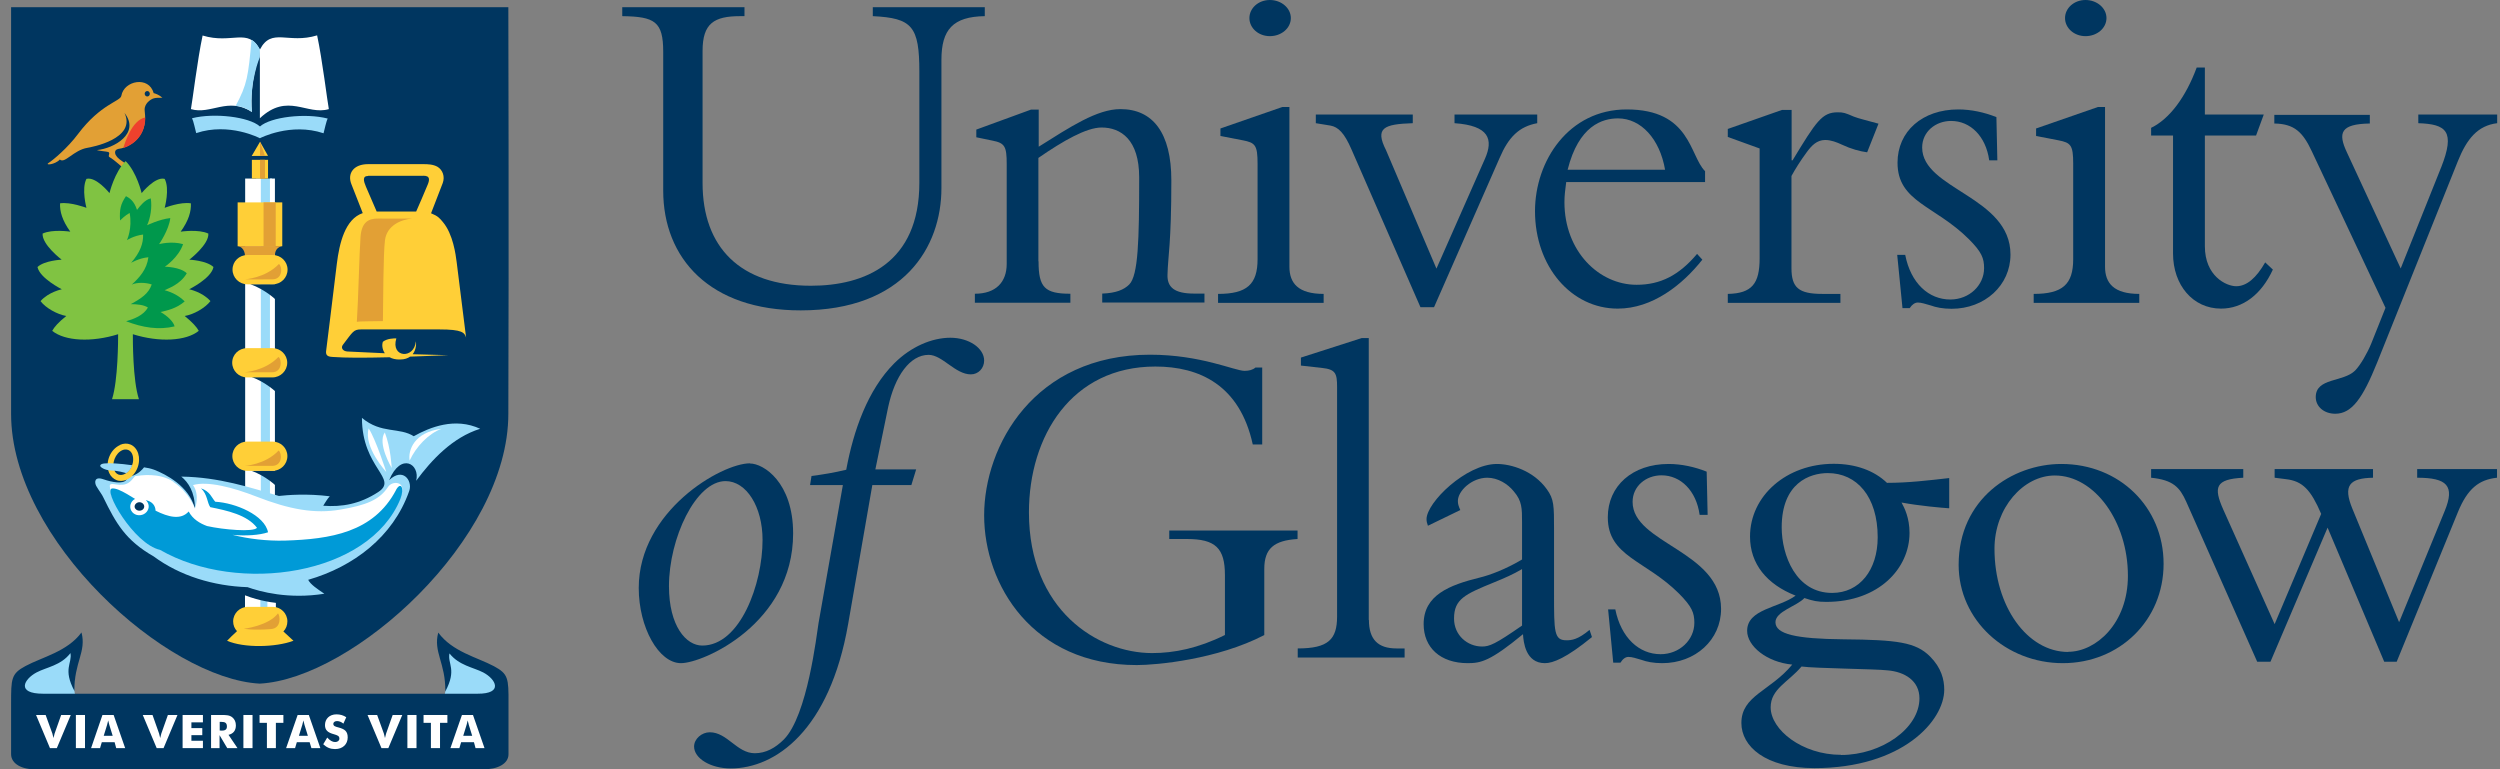 <svg width="208" height="64" viewBox="0 0 208 64" fill="none" xmlns="http://www.w3.org/2000/svg">
<rect x="0" y="0" width="208" height="64" fill="#808080" stroke="none"/>
<g clip-path="url(#clip0_1446_1264)">
<path d="M0.923 34.436C0.923 44.925 13.875 56.479 21.622 56.879H21.595C29.342 56.479 42.294 44.912 42.294 34.436C42.347 20.206 42.294 0.599 42.294 0.599H0.923V34.436Z" fill="#003660"/>
<path d="M81.934 0.599V1.344C79.286 1.384 78.327 2.463 78.327 4.978V15.654C78.327 20.552 75.199 25.824 66.613 25.824C59.066 25.824 55.179 21.511 55.179 15.854V4.313C55.179 1.784 54.474 1.384 51.772 1.344V0.599H61.941V1.344H61.582C59.412 1.344 58.454 1.943 58.454 4.233V15.228C58.454 20.566 61.582 23.774 67.465 23.774C71.938 23.774 76.49 21.91 76.49 15.201V5.977C76.49 2.183 75.891 1.504 72.617 1.344V0.599H81.908H81.934Z" fill="#003660"/>
<path d="M86.407 21.75C86.407 23.92 86.926 24.439 89.056 24.439V25.185H81.109V24.439C82.853 24.439 83.758 23.481 83.758 21.95V13.644C83.758 12.18 83.599 11.9 82.574 11.7L81.229 11.421V10.782L85.782 9.118H86.421V12.206C89.069 10.543 91.279 9.078 93.222 9.078C95.911 9.078 97.456 11.048 97.456 15.002C97.456 20.26 97.176 21.285 97.136 22.842C97.096 23.907 97.722 24.426 99.346 24.426H100.211V25.171H91.705V24.426C92.85 24.386 93.515 24.107 93.955 23.667C94.7 22.909 94.78 20.02 94.78 14.762C94.78 11.594 93.236 10.609 91.652 10.609C90.387 10.609 88.457 11.714 86.394 13.138V21.724L86.407 21.75Z" fill="#003660"/>
<path d="M107.279 22.19C107.279 23.574 108.024 24.453 110.127 24.453V25.198H101.342V24.453C103.751 24.453 104.63 23.654 104.63 21.564V13.617C104.63 12.073 104.43 11.873 103.405 11.674L101.541 11.315V10.689L106.68 8.905H107.279V22.19ZM105.655 0C106.6 0 107.398 0.666 107.398 1.504C107.398 2.343 106.613 3.008 105.655 3.008C104.696 3.008 103.951 2.329 103.951 1.504C103.951 0.679 104.696 0 105.655 0Z" fill="#003660"/>
<path d="M118.181 25.557L112.444 12.433C111.845 11.048 111.339 10.569 110.7 10.449L109.476 10.25V9.531H117.542V10.25C115.133 10.329 114.374 10.636 115.319 12.499L119.512 22.349L123.545 13.218C124.264 11.594 123.905 10.449 121.016 10.25V9.531H127.898V10.25C126.394 10.529 125.516 11.394 124.77 13.138L119.313 25.557H118.168H118.181Z" fill="#003660"/>
<path d="M130.308 15.148C130.228 15.747 130.161 16.293 130.161 16.812C130.161 20.925 133.05 23.694 136.164 23.694C138.148 23.694 139.692 22.909 141.196 21.125L141.635 21.604C139.971 23.707 137.482 25.677 134.594 25.677C130.72 25.677 127.712 22.163 127.712 17.571C127.712 13.378 130.521 9.105 135.339 9.105C140.677 9.105 140.557 12.938 141.862 14.243V15.148H130.308ZM138.534 14.123C138.095 11.554 136.524 9.85 134.62 9.85C133.316 9.85 131.346 10.449 130.427 14.123H138.534Z" fill="#003660"/>
<path d="M149.05 22.309C149.05 23.933 149.649 24.453 151.619 24.453H153.123V25.198H143.752V24.453C145.775 24.413 146.401 23.587 146.401 21.484V12.353L143.752 11.394V10.729L148.264 9.145H149.063V13.338H149.143C151.113 10.09 151.592 9.344 152.897 9.344C153.376 9.344 153.496 9.384 154.241 9.704C154.64 9.864 155.346 10.023 156.291 10.29L155.346 12.672C154.747 12.592 154.002 12.393 153.243 12.033C152.817 11.834 152.338 11.647 151.858 11.647C151.153 11.647 150.714 12.127 150.314 12.672C149.795 13.378 149.369 14.057 149.05 14.642V22.309Z" fill="#003660"/>
<path d="M158.513 21.205C158.979 23.587 160.483 24.919 162.267 24.919C163.851 24.919 165.076 23.734 165.076 22.309C165.076 21.484 164.876 20.965 163.811 19.9C161.002 17.091 157.874 16.812 157.874 13.537C157.874 10.928 159.938 9.105 162.933 9.105C163.997 9.105 165.102 9.344 166.101 9.744L166.18 13.338H165.502C165.222 11.315 163.918 10.063 162.334 10.063C161.029 10.063 159.924 10.968 159.924 12.273C159.924 15.76 167.272 16.346 167.272 21.178C167.272 23.747 165.129 25.691 162.373 25.691C161.628 25.691 161.069 25.571 160.63 25.411C160.19 25.291 159.871 25.171 159.565 25.171C159.325 25.171 159.086 25.331 158.886 25.637H158.287L157.848 21.205H158.487H158.513Z" fill="#003660"/>
<path d="M175.139 22.19C175.139 23.574 175.884 24.453 177.988 24.453V25.198H169.202V24.453C171.611 24.453 172.49 23.654 172.49 21.564V13.617C172.49 12.073 172.29 11.873 171.265 11.674L169.402 11.315V10.689L174.54 8.905H175.139V22.19ZM173.515 0C174.46 0 175.259 0.666 175.259 1.504C175.259 2.343 174.473 3.008 173.515 3.008C172.557 3.008 171.811 2.329 171.811 1.504C171.811 0.679 172.557 0 173.515 0Z" fill="#003660"/>
<path d="M188.344 9.531L187.705 11.274H183.445V20.486C183.445 22.975 185.229 23.814 186.054 23.814C186.919 23.814 187.718 23.135 188.464 21.83L189.102 22.429C188.157 24.492 186.613 25.677 184.79 25.677C182.46 25.677 180.796 23.734 180.796 21.085V11.274H178.973V10.636C180.517 9.89 181.861 8.067 182.766 5.617H183.445V9.531H188.33H188.344Z" fill="#003660"/>
<path d="M203.106 13.923C204.291 10.915 203.545 10.329 201.203 10.25V9.531H207.765V10.25C206.141 10.449 205.236 11.554 204.491 13.418L197.768 30.19C196.584 33.118 195.679 34.423 194.294 34.423C193.349 34.423 192.67 33.824 192.67 33.038C192.67 31.414 194.96 31.814 195.945 30.829C196.384 30.389 196.97 29.364 197.289 28.579L198.474 25.611L192.351 12.606C191.592 10.982 190.887 10.303 189.223 10.276V9.557H197.169V10.276C194.76 10.316 194.481 11.022 195.266 12.685L199.738 22.336L203.093 13.95L203.106 13.923Z" fill="#003660"/>
<path d="M62.394 38.562C63.539 38.562 65.988 40.146 65.988 44.379C65.988 51.887 58.507 55.175 56.657 55.175C54.806 55.175 53.143 52.206 53.143 48.919C53.143 42.516 60.024 38.549 62.394 38.549V38.562ZM60.37 40.027C57.881 40.027 55.658 44.805 55.658 48.772C55.658 52.087 57.083 53.711 58.427 53.711C61.595 53.711 63.445 48.572 63.445 44.925C63.445 42.156 62.101 40.027 60.357 40.027H60.37Z" fill="#003660"/>
<path d="M67.399 40.346L67.518 39.601C68.463 39.481 69.422 39.321 70.407 39.082C71.006 35.834 72.191 32.439 74.4 30.23C75.785 28.845 77.528 28.1 79.073 28.1C80.617 28.1 81.881 28.965 81.881 30.003C81.881 30.629 81.402 31.148 80.776 31.148C79.472 31.148 78.407 29.524 77.262 29.524C75.718 29.524 74.454 31.268 73.894 33.877L72.83 39.055H76.224L75.825 40.359H72.577L70.567 51.913C69.023 60.779 64.51 63.934 60.796 63.934C59.132 63.934 57.748 63.108 57.748 62.11C57.748 61.471 58.387 60.925 59.053 60.925C60.517 60.925 61.302 62.669 62.806 62.669C63.711 62.669 64.51 62.23 65.216 61.524C67.186 59.541 67.944 52.792 68.104 51.834L70.127 40.359H67.399V40.346Z" fill="#003660"/>
<path d="M105.175 52.845C101.262 54.869 96.244 55.334 94.58 55.334C85.914 55.334 81.881 48.652 81.881 42.875C81.881 37.098 86.034 29.511 95.684 29.511C99.918 29.511 102.726 30.855 103.551 30.855C103.911 30.855 104.23 30.775 104.457 30.576H105.016V36.978H104.23C103.152 32.04 99.798 30.496 96.124 30.496C89.162 30.496 85.608 36.273 85.608 42.636C85.608 50.742 91.305 54.336 95.858 54.336C97.681 54.336 99.691 53.937 101.914 52.832V47.854C101.914 45.604 101.129 44.845 98.746 44.845H97.282V44.14H107.957V44.845C105.987 44.965 105.189 45.644 105.189 47.334V52.832L105.175 52.845Z" fill="#003660"/>
<path d="M113.894 51.581C113.894 53.205 114.653 53.95 116.184 53.95H116.863V54.709H107.971V53.95C110.5 53.95 111.245 53.205 111.245 51.301V32.2C111.245 31.081 111.125 30.735 110.021 30.616L108.237 30.416V29.75L113.295 28.127H113.881V51.581H113.894Z" fill="#003660"/>
<path d="M118.807 43.754C118.727 43.514 118.687 43.394 118.687 43.195C118.687 41.81 121.975 38.602 124.544 38.602C125.728 38.602 127.592 39.161 128.697 40.706C129.296 41.531 129.296 42.05 129.296 44.1V49.398C129.296 52.566 129.296 53.271 130.321 53.271C130.747 53.271 131.266 53.231 132.251 52.406L132.451 53.005C130.321 54.749 129.203 55.175 128.537 55.175C126.913 55.175 126.753 53.391 126.713 52.765C123.985 55.015 123.199 55.175 122.121 55.175C119.832 55.175 118.447 53.87 118.447 51.927C118.447 49.517 120.577 48.679 123.119 48.053C123.945 47.853 125.249 47.374 126.634 46.549V43.421C126.634 42.316 126.634 41.677 125.955 40.892C125.449 40.253 124.61 39.747 123.745 39.747C122.441 39.747 121.296 40.852 121.296 41.677C121.296 41.917 121.336 42.077 121.496 42.436L118.807 43.74V43.754ZM126.634 47.348C125.888 47.787 125.249 48.066 124.304 48.453C121.895 49.438 120.976 49.837 120.976 51.461C120.976 52.885 122.121 53.79 123.306 53.79C123.931 53.79 124.411 53.591 126.634 52.047V47.334V47.348Z" fill="#003660"/>
<path d="M134.394 50.702C134.873 53.072 136.378 54.429 138.161 54.429C139.745 54.429 140.97 53.231 140.97 51.82C140.97 50.982 140.77 50.476 139.705 49.398C136.897 46.589 133.769 46.309 133.769 43.035C133.769 40.426 135.818 38.602 138.827 38.602C139.892 38.602 140.997 38.842 141.995 39.241L142.075 42.835H141.409C141.13 40.812 139.825 39.547 138.241 39.547C136.937 39.547 135.832 40.453 135.832 41.757C135.832 45.231 143.193 45.83 143.193 50.662C143.193 53.231 141.063 55.175 138.294 55.175C137.549 55.175 136.99 55.055 136.551 54.895C136.125 54.775 135.805 54.656 135.486 54.656C135.246 54.656 135.02 54.815 134.82 55.135H134.221L133.795 50.702H134.421H134.394Z" fill="#003660"/>
<path d="M162.161 42.289C161.562 42.25 159.711 42.09 158.207 41.81C158.447 42.25 158.873 43.075 158.873 44.339C158.873 47.268 156.344 50.077 151.951 50.077C151.206 50.077 150.846 49.997 150.127 49.757C149.502 50.436 147.718 50.862 147.718 51.767C147.718 52.765 149.422 53.151 153.375 53.191C157.848 53.231 159.392 53.431 160.577 54.616C161.522 55.561 161.761 56.546 161.761 57.384C161.761 59.953 158.287 63.907 150.966 63.907C146.853 63.907 144.883 62.083 144.883 60.153C144.883 57.864 147.292 57.504 149.116 55.294C146.986 55.095 145.362 53.75 145.362 52.486C145.362 50.662 148.011 50.582 149.395 49.557C146.986 48.612 145.602 46.908 145.602 44.646C145.602 41.238 148.65 38.589 152.563 38.589C154.387 38.589 155.931 39.148 156.996 40.173C158.766 40.173 160.43 39.973 162.174 39.774V42.263L162.161 42.289ZM153.176 62.815C156.543 62.815 159.698 60.606 159.698 58.103C159.698 56.639 158.473 55.894 157.049 55.774C156.024 55.654 151.046 55.614 149.888 55.454C148.783 56.759 147.319 57.318 147.319 58.849C147.319 60.712 149.928 62.802 153.176 62.802V62.815ZM152.071 39.361C150.567 39.361 148.237 40.186 148.237 43.873C148.237 46.203 149.422 49.331 152.43 49.331C154.72 49.331 156.224 47.428 156.224 44.699C156.224 41.304 154.48 39.361 152.071 39.361Z" fill="#003660"/>
<path d="M171.505 38.602C176.337 38.602 180.011 42.196 180.011 46.908C180.011 51.621 176.337 55.175 171.625 55.175C166.912 55.175 162.959 51.621 162.959 46.988C162.959 41.531 167.392 38.602 171.505 38.602ZM172.064 54.23C174.393 54.23 177.042 51.86 177.042 47.907C177.042 43.394 174.273 39.561 170.959 39.561C168.35 39.561 165.941 42.249 165.941 45.657C165.941 50.449 168.669 54.243 172.077 54.243L172.064 54.23Z" fill="#003660"/>
<path d="M198.367 55.055L193.655 43.9L188.903 55.055H187.798L181.901 41.757C181.355 40.532 180.796 39.934 178.973 39.747V39.028H186.64V39.747C184.31 39.867 184.151 40.532 184.976 42.396L189.249 51.927L193.122 42.755C192.257 40.745 191.578 40.027 190.194 39.867L189.249 39.747V39.028H197.435V39.747C195.492 39.787 194.906 40.373 195.731 42.356L199.605 51.767L203.399 42.516C204.264 40.413 203.598 39.747 201.109 39.747V39.028H207.751V39.747C206.247 39.907 205.302 40.652 204.503 42.596L199.405 55.055H198.34H198.367Z" fill="#003660"/>
<path d="M22.633 14.855H21.315V51.301H22.633V14.855Z" fill="#9ADBF9"/>
<path d="M30.061 27.408H36.556C38.473 27.408 38.646 27.674 38.779 28.087C38.7 27.448 38.287 24.173 37.994 21.804C37.914 21.191 37.701 19.488 36.849 18.476C36.583 18.156 36.45 17.983 35.864 17.744C35.904 17.611 36.437 16.293 36.836 15.228C37.036 14.682 36.823 14.136 36.41 13.883C36.051 13.671 35.585 13.657 35.252 13.657C33.029 13.657 31.312 13.657 30.62 13.657C29.435 13.657 28.876 14.416 29.235 15.321C29.515 16.013 29.968 17.198 30.18 17.73C28.716 18.223 28.237 20.22 28.024 21.95C27.665 24.865 27.199 28.752 27.159 28.992C27.106 29.364 27.039 29.671 27.651 29.697C28.809 29.777 30.154 29.777 32.417 29.724C32.63 29.844 32.922 29.923 33.295 29.91C33.668 29.91 33.934 29.804 34.12 29.671C35.052 29.644 36.104 29.591 37.302 29.551C36.25 29.524 35.252 29.497 34.334 29.471C34.666 29.058 34.626 28.499 34.6 28.393C34.467 29.91 32.483 29.764 32.976 28.153C32.763 28.153 32.217 28.153 31.858 28.433C31.765 28.672 31.791 29.058 32.017 29.391C30.739 29.338 29.675 29.285 28.916 29.245C28.53 29.231 28.33 28.938 28.53 28.686C29.355 27.607 29.408 27.408 30.034 27.408M30.633 14.629C31.804 14.629 33.708 14.629 34.932 14.629C35.319 14.629 35.944 14.509 35.585 15.361C35.279 16.107 34.826 17.145 34.626 17.597C33.974 17.597 31.338 17.597 31.338 17.597C31.125 17.105 30.833 16.413 30.447 15.534C30.247 15.068 30.14 14.642 30.62 14.642L30.633 14.629Z" fill="#FFCF37"/>
<path d="M21.662 51.142C21.662 51.567 21.382 51.913 21.023 51.913C20.663 51.913 20.384 51.567 20.384 51.142V47.521C20.384 47.095 20.677 46.749 21.023 46.749C21.369 46.749 21.662 47.095 21.662 47.521V51.142Z" fill="white"/>
<path d="M12.743 8.2C12.943 8.12 13.236 8.133 13.515 8.133C13.223 7.88 12.943 7.787 12.783 7.747C12.397 6.296 10.307 6.695 10.095 7.973C10.015 8.439 8.377 8.639 6.487 11.155C5.622 12.313 4.424 13.311 4.051 13.551C3.692 13.777 4.57 13.71 4.983 13.271C5.369 13.657 6.128 12.486 7.273 12.299C7.579 12.246 11.372 11.567 10.361 9.398C11.692 11.115 9.469 12.353 8.071 12.486C8.191 12.552 8.923 12.606 9.003 12.646C9.216 12.725 8.936 12.978 9.109 13.072C9.522 13.298 10.334 14.056 10.334 14.056C10.334 14.056 10.8 13.897 10.587 13.697C9.961 13.284 9.788 13.165 9.629 12.898C9.629 12.885 9.416 12.499 9.828 12.393C10.427 12.339 12.371 11.661 12.038 9.211C11.985 8.825 12.251 8.413 12.73 8.2" fill="#E2A035"/>
<path d="M12.465 7.801C12.465 7.934 12.371 8.027 12.251 8.027C12.131 8.027 12.038 7.921 12.038 7.801C12.038 7.681 12.131 7.574 12.251 7.574C12.371 7.574 12.465 7.681 12.465 7.801Z" fill="#003660"/>
<path d="M22.953 46.616H22.247V51.74H22.953V46.616Z" fill="white"/>
<path d="M23.578 52.539C23.791 52.326 23.911 52.02 23.911 51.7C23.911 51.035 23.365 50.489 22.7 50.489H20.623C19.944 50.489 19.398 51.035 19.398 51.7C19.398 52.02 19.518 52.3 19.718 52.512C19.465 52.739 19.026 53.165 18.893 53.311C20.29 53.923 22.926 53.87 24.417 53.311C24.284 53.191 23.804 52.752 23.578 52.539Z" fill="#FFCF37"/>
<path d="M21.622 10.516C20.716 9.717 17.828 9.371 15.977 9.837C16.097 10.063 16.244 10.782 16.324 11.075C19.066 10.156 21.622 11.501 21.622 11.501C21.622 11.501 21.622 11.488 21.622 11.474V11.501C21.622 11.501 24.177 10.17 26.919 11.088C26.999 10.795 27.146 10.077 27.265 9.864C25.402 9.384 22.513 9.73 21.622 10.529" fill="#9ADBF9"/>
<path d="M22.873 14.855H22.46V43.088H22.873V14.855Z" fill="white"/>
<path d="M21.702 14.855H20.398V41.052H21.702V14.855Z" fill="white"/>
<path d="M22.953 24.945C23.033 24.639 23.073 23.88 22.953 23.641C22.341 23.641 21.382 23.641 20.823 23.641C22.101 24.107 22.953 24.945 22.953 24.945Z" fill="#003660"/>
<path d="M18.374 48.266C19.106 48.373 23.033 48.559 23.033 48.559L23.672 50.223C23.672 50.223 20.238 50.13 18.374 48.266Z" fill="#003660"/>
<path d="M34.453 36.313C33.229 35.514 31.738 36.126 30.114 34.769C30.114 38.975 33.189 39.814 31.458 40.945C29.927 41.943 28.436 42.196 26.892 42.077C27.026 41.864 27.252 41.477 27.438 41.291C25.548 41.051 23.897 41.185 23.205 41.264C20.849 40.572 18.227 39.694 15.085 39.654C15.658 40.12 16.217 40.932 16.217 42.316C15.738 40.439 13.781 39.454 12.823 39.081C12.53 38.975 12.264 38.922 11.984 38.882C11.838 39.068 11.545 39.401 11.026 39.587C10.733 39.428 10.493 39.707 10.533 39.8C10.546 39.84 10.533 39.894 10.506 39.933C10.227 40.293 9.308 40.12 8.616 39.88C7.831 39.601 7.858 40.146 8.004 40.426C8.257 40.865 8.496 41.145 8.603 41.398C9.655 43.541 10.44 44.952 12.769 46.283C14.979 47.92 17.774 48.759 20.596 48.852C21.635 49.225 24.004 49.877 26.986 49.398C26.413 49.012 25.828 48.626 25.641 48.24C29.422 47.148 32.696 44.659 34.027 40.905C34.041 40.865 34.054 40.825 34.067 40.785C34.307 39.96 33.508 38.868 32.377 39.947C33.362 37.591 34.972 38.616 34.626 40C35.917 38.256 37.648 36.393 39.951 35.674C37.847 34.702 35.771 35.541 34.413 36.3" fill="#9ADBF9"/>
<path d="M23.006 32.652C23.099 32.346 23.126 31.587 23.006 31.348C22.394 31.348 21.435 31.348 20.89 31.348C22.154 31.814 23.006 32.652 23.006 32.652Z" fill="#003660"/>
<path d="M23.898 30.176C23.898 30.855 23.339 31.401 22.66 31.401H20.557C19.878 31.401 19.319 30.855 19.319 30.176C19.319 29.497 19.878 28.965 20.557 28.965H22.66C23.339 28.965 23.898 29.511 23.898 30.176Z" fill="#FFCF37"/>
<path d="M22.62 30.975C21.382 30.975 20.33 30.975 20.33 30.975C20.33 30.975 22.061 30.869 23.165 29.697C23.458 29.884 23.511 30.975 22.62 30.975Z" fill="#E2A035"/>
<path d="M23.02 40.466C23.1 40.16 23.14 39.401 23.02 39.161C22.407 39.161 21.449 39.161 20.903 39.161C22.181 39.627 23.02 40.479 23.02 40.479" fill="#003660"/>
<path d="M23.911 37.95C23.911 38.629 23.352 39.175 22.673 39.175H20.57C19.891 39.175 19.332 38.629 19.332 37.95C19.332 37.271 19.878 36.739 20.57 36.739H22.673C23.352 36.739 23.911 37.271 23.911 37.95Z" fill="#FFCF37"/>
<path d="M22.633 38.762C21.395 38.762 20.344 38.762 20.344 38.762C20.344 38.762 22.074 38.669 23.179 37.484C23.472 37.684 23.525 38.762 22.633 38.762Z" fill="#E2A035"/>
<path d="M23.485 16.839H19.771V20.486H23.485V16.839Z" fill="#FFCF37"/>
<path d="M23.472 20.473C22.846 20.619 22.886 21.151 22.859 21.351C22.859 21.351 21.369 21.351 20.383 21.351C20.383 21.298 20.41 20.566 19.758 20.473C19.758 20.473 23.232 20.473 23.472 20.473Z" fill="#E2A035"/>
<path d="M22.939 16.839H21.928V20.526H22.939V16.839Z" fill="#E2A035"/>
<path d="M9.975 37.032C9.589 37.205 9.256 37.564 9.083 38.017C8.91 38.469 8.91 38.962 9.083 39.348C9.203 39.627 9.429 39.84 9.695 39.947C9.961 40.053 10.268 40.027 10.547 39.907C10.933 39.734 11.266 39.374 11.439 38.922C11.758 38.096 11.479 37.231 10.84 36.978C10.574 36.872 10.268 36.885 9.975 37.018M9.855 39.481C9.669 39.414 9.562 39.255 9.522 39.135C9.402 38.868 9.402 38.509 9.535 38.176C9.669 37.844 9.895 37.577 10.174 37.458C10.294 37.404 10.467 37.364 10.654 37.431C10.933 37.537 11.08 37.844 11.08 38.216C11.08 38.389 11.053 38.562 10.973 38.735C10.84 39.068 10.614 39.334 10.334 39.454C10.214 39.508 10.041 39.547 9.842 39.481H9.855Z" fill="#FFCF37"/>
<path d="M10.52 39.374C10.307 39.308 9.801 39.161 9.176 39.135C8.736 39.121 8.31 38.869 8.337 38.736C8.364 38.642 8.47 38.589 8.657 38.562C9.083 38.509 10.001 38.562 10.999 38.709C10.919 38.948 10.786 39.175 10.52 39.361" fill="#9ADBF9"/>
<path d="M12.091 9.77C12.078 11.621 10.653 12.206 10.254 12.313C10.387 11.9 10.973 9.983 12.091 9.77Z" fill="#EF412D"/>
<path d="M23.925 22.429C23.925 23.108 23.379 23.654 22.687 23.654H20.584C19.905 23.654 19.346 23.108 19.346 22.429C19.346 21.75 19.892 21.218 20.584 21.218H22.687C23.379 21.218 23.925 21.764 23.925 22.429Z" fill="#FFCF37"/>
<path d="M22.66 23.241C21.422 23.255 20.37 23.241 20.37 23.241C20.37 23.241 22.101 23.135 23.205 21.963C23.498 22.163 23.552 23.241 22.66 23.241Z" fill="#E2A035"/>
<path d="M14.434 40.106C15.778 40.998 16.218 42.316 16.218 42.316C16.218 42.316 16.657 41.211 16.058 40.359C17.269 40 19.386 40.559 21.302 41.304C24.098 42.396 26.201 42.769 28.331 42.396C30.46 42.037 31.579 41.584 32.271 40.532C32.63 39.96 33.708 40.08 33.416 40.932C33.109 41.784 31.792 44.22 29.289 44.898C26.787 45.564 22.673 46.682 16.577 45.165C14.94 44.752 11.119 43.74 9.549 41.73C9.229 41.331 9.149 40.572 9.136 40.453C9.123 40.306 9.216 40.226 9.562 40.293C10.64 40.479 10.84 40.067 11.239 39.614C11.678 39.561 13.223 39.281 14.447 40.093" fill="white"/>
<path d="M32.95 40.772C31.086 44.313 27.479 44.858 23.712 44.978C22.181 45.018 20.65 44.832 19.346 44.499C20.451 44.606 21.596 44.526 22.301 44.286C22.021 42.862 19.599 41.837 17.908 41.744C17.589 41.384 17.496 40.905 16.724 40.626C17.269 41.131 17.229 41.837 17.496 42.196C18.88 42.476 20.57 42.835 21.383 43.913C21.09 44.286 18.587 44.073 17.229 43.767C16.644 43.554 16.031 43.195 15.699 42.556C15.046 43.288 14.008 43.022 12.943 42.489C12.93 42.077 12.677 41.717 12.118 41.611C12.238 41.797 12.264 41.983 12.264 42.13C11.066 41.438 9.922 40.586 9.336 40.639C8.524 40.705 11.12 45.258 13.316 45.75C19.838 49.504 30.727 47.853 33.309 41.517C33.669 40.599 33.349 40.013 32.937 40.785L32.95 40.772Z" fill="#009AD7"/>
<path d="M12.37 42.063C12.41 42.463 12.091 42.822 11.678 42.862C11.252 42.915 10.879 42.622 10.839 42.223C10.8 41.824 11.106 41.464 11.532 41.424C11.958 41.384 12.33 41.677 12.37 42.077" fill="white"/>
<path d="M11.999 42.144C11.999 42.344 11.813 42.49 11.599 42.49C11.386 42.49 11.199 42.33 11.199 42.144C11.199 41.957 11.386 41.784 11.599 41.784C11.813 41.784 11.999 41.944 11.999 42.144Z" fill="#003660"/>
<path d="M30.674 35.647C30.221 37.191 32.138 39.268 32.138 39.268C32.138 39.268 31.273 36.566 30.674 35.647Z" fill="white"/>
<path d="M32.017 35.98C31.365 36.885 32.59 38.935 32.59 38.935C32.59 38.935 32.523 37.285 32.017 35.98Z" fill="white"/>
<path d="M34.081 38.323C34.6 37.191 35.638 36.073 36.743 35.674C34.453 35.953 33.934 37.471 34.081 38.323Z" fill="white"/>
<path d="M21.622 4.126C20.65 2.263 19.279 3.7 16.857 2.955C16.43 4.938 16.005 8.466 15.885 9.078C17.535 9.571 18.986 8.027 20.956 9.318C20.743 6.762 21.569 4.646 21.569 4.646C21.569 4.646 21.595 4.339 21.622 4.14" fill="white"/>
<path d="M21.621 4.113C21.435 3.78 21.249 3.501 20.929 3.314C20.65 6.349 20.57 7.015 19.611 8.799C20.21 8.879 20.65 9.091 20.956 9.318C20.743 6.762 21.621 4.752 21.621 4.752C21.621 4.752 21.621 4.22 21.621 4.113Z" fill="#9ADBF9"/>
<path d="M26.387 2.942C23.965 3.687 22.594 2.25 21.622 4.126C21.622 4.765 21.622 9.478 21.622 9.837C23.938 7.667 25.535 9.624 27.359 9.078C27.239 8.466 26.813 4.938 26.387 2.955" fill="white"/>
<path d="M22.3 13.298H20.956V14.855H22.3V13.298Z" fill="#FFCF37"/>
<path d="M21.635 11.794L22.3 12.965L20.942 12.978L21.635 11.794Z" fill="#FFCF37"/>
<path d="M15.738 24.067C15.738 24.067 17.588 23.161 17.761 22.216C17.189 21.671 15.751 21.604 15.751 21.604C15.751 21.604 17.402 20.339 17.335 19.434C16.51 19.048 15.033 19.274 15.033 19.274C15.711 18.329 15.911 17.584 15.884 16.918C15.019 16.772 13.701 17.291 13.701 17.291C13.701 17.291 14.141 15.707 13.701 14.882C12.903 14.669 11.785 16.067 11.785 16.067C11.785 16.067 11.385 14.336 10.454 13.404C9.522 14.323 9.109 16.067 9.109 16.067C9.109 16.067 7.991 14.669 7.192 14.882C6.766 15.707 7.192 17.291 7.192 17.291C7.192 17.291 5.861 16.785 4.996 16.918C4.969 17.584 5.169 18.329 5.848 19.274C5.848 19.274 4.37 19.048 3.545 19.434C3.479 20.353 5.129 21.604 5.129 21.604C5.129 21.604 3.692 21.671 3.119 22.216C3.305 23.148 5.142 24.067 5.142 24.067C5.142 24.067 4.038 24.293 3.372 25.052C3.798 25.624 4.756 26.156 5.515 26.29C4.863 26.809 4.503 27.221 4.344 27.527C5.395 28.379 7.618 28.499 9.828 27.807C9.828 28.233 9.828 31.641 9.322 33.211H11.558C11.039 31.641 11.053 28.233 11.053 27.807C13.262 28.499 15.485 28.379 16.537 27.527C16.377 27.221 16.004 26.809 15.365 26.29C16.111 26.17 17.069 25.624 17.509 25.052C16.843 24.293 15.738 24.067 15.738 24.067Z" fill="#80C342"/>
<path d="M13.715 24.133C13.928 24.013 14.993 23.694 15.539 22.735C14.993 22.203 13.715 22.19 13.715 22.19C13.715 22.19 14.847 21.444 15.233 20.313C14.261 20.033 13.236 20.313 13.236 20.313C13.236 20.313 14.061 19.128 14.168 18.143C13.236 18.25 12.238 18.742 12.238 18.742C12.517 18.13 12.664 17.265 12.544 16.506C12.078 16.599 11.652 17.131 11.399 17.464C11.159 16.706 10.76 16.466 10.481 16.32C10.028 16.985 9.935 17.424 9.988 18.343C10.148 18.196 10.387 17.943 10.787 17.717C11.026 19.022 10.56 19.98 10.56 19.98C10.56 19.98 11.133 19.607 11.905 19.514C11.931 20.233 11.679 20.978 10.906 21.87C10.906 21.87 11.572 21.471 12.344 21.404C12.224 22.416 11.599 23.095 10.96 23.68C11.386 23.481 12.118 23.494 12.624 23.667C12.357 24.439 11.758 24.825 10.88 25.305C11.426 25.305 11.985 25.371 12.304 25.584C11.945 26.25 11.093 26.556 10.494 26.729C11.878 27.261 13.209 27.474 14.527 27.155C14.434 26.769 13.941 26.29 13.356 25.957C13.888 25.837 14.674 25.677 15.366 25.078C14.913 24.626 14.367 24.333 13.702 24.146" fill="#00984C"/>
<path d="M6.314 53.923C6.633 54.975 5.795 56.998 6.38 58.156C5.875 58.143 2.653 58.729 2.174 58.316C1.708 57.904 0.444 57.012 1.708 56.319C2.96 55.641 6.141 54.416 6.314 53.923Z" fill="#9ADBF9"/>
<path d="M37.09 53.817C37.462 57.171 36.89 57.544 36.93 58.502C37.249 58.582 39.805 59.115 40.71 58.636C41.615 58.143 42.241 56.958 41.828 56.479C41.416 55.987 39.326 54.669 38.487 54.523C37.648 54.376 37.316 54.07 37.09 53.817Z" fill="#9ADBF9"/>
<path d="M41.096 55.428C39.698 54.682 37.635 54.23 36.464 52.632C36.024 54.243 37.089 55.161 37.049 57.531C38.034 55.694 37.222 55.241 37.395 54.363C38.194 55.374 39.379 55.521 40.204 55.947C41.269 56.506 41.908 57.73 39.725 57.717C35.439 57.717 7.964 57.717 3.585 57.717C1.322 57.717 1.988 56.506 3.039 55.947C3.865 55.508 5.076 55.374 5.861 54.336C6.021 55.201 5.209 55.654 6.194 57.491C6.154 55.121 7.206 54.243 6.78 52.619C5.608 54.216 3.505 54.669 2.121 55.414C0.923 56.053 0.923 56.479 0.923 58.516C0.923 59.874 0.923 61.591 0.923 62.749C0.923 63.561 1.855 64.04 2.973 64H40.231C41.349 64.027 42.307 63.561 42.307 62.762C42.307 61.604 42.307 59.874 42.307 58.502C42.321 56.413 42.281 56.067 41.096 55.428Z" fill="#003660"/>
<path d="M2.999 59.487H3.798L4.357 61.032C4.357 61.032 4.397 61.191 4.45 61.404C4.503 61.191 4.53 61.072 4.543 61.032L5.089 59.487H5.888L4.729 62.243H4.157L2.999 59.487Z" fill="white"/>
<path d="M7.072 59.487H6.313V62.243H7.072V59.487Z" fill="white"/>
<path d="M8.51 59.487H9.455L10.413 62.243H9.668L9.535 61.75H8.47L8.324 62.243H7.578L8.523 59.487M9.375 61.218L9.096 60.313C9.096 60.313 9.056 60.14 9.002 59.94C8.949 60.14 8.923 60.273 8.909 60.313L8.63 61.218H9.375Z" fill="white"/>
<path d="M11.891 59.487H12.69L13.236 61.032C13.236 61.032 13.276 61.191 13.329 61.404C13.382 61.191 13.409 61.072 13.422 61.032L13.968 59.487H14.766L13.608 62.243H13.036L11.878 59.487" fill="white"/>
<path d="M15.192 59.487H16.883V60.1H15.925V60.579H16.83V61.165H15.925V61.631H16.883V62.243H15.192V59.487Z" fill="white"/>
<path d="M17.561 59.487H18.4C18.786 59.487 19.079 59.488 19.319 59.674C19.518 59.834 19.625 60.06 19.625 60.353C19.625 60.779 19.412 61.045 19.012 61.138L19.758 62.243H18.906L18.267 61.165V62.243H17.561V59.487ZM18.413 60.792C18.733 60.792 18.879 60.699 18.879 60.446C18.879 60.153 18.733 60.06 18.427 60.06H18.28V60.779H18.427L18.413 60.792Z" fill="white"/>
<path d="M21.01 59.487H20.251V62.243H21.01V59.487Z" fill="white"/>
<path d="M22.207 60.14H21.595V59.487H23.578V60.14H22.953V62.243H22.207V60.14Z" fill="white"/>
<path d="M24.763 59.487H25.695L26.653 62.243H25.908L25.761 61.75H24.697L24.55 62.243H23.805L24.763 59.487ZM25.615 61.218L25.335 60.313C25.335 60.313 25.296 60.14 25.242 59.94C25.189 60.14 25.162 60.273 25.149 60.313L24.87 61.218H25.615Z" fill="white"/>
<path d="M27.891 61.737C28.091 61.737 28.237 61.617 28.237 61.458C28.237 61.231 28.091 61.178 27.771 61.085C27.279 60.952 27.039 60.752 27.039 60.326C27.039 59.807 27.412 59.434 27.997 59.434C28.304 59.434 28.57 59.514 28.809 59.674L28.57 60.206C28.397 60.06 28.21 59.993 28.037 59.993C27.851 59.993 27.731 60.1 27.731 60.22C27.731 60.419 27.918 60.459 28.17 60.526C28.663 60.659 28.929 60.832 28.929 61.351C28.929 61.923 28.517 62.323 27.878 62.323C27.492 62.323 27.199 62.203 26.893 61.923L27.225 61.364C27.452 61.617 27.665 61.737 27.878 61.737" fill="white"/>
<path d="M30.58 59.487H31.379L31.938 61.032C31.938 61.032 31.978 61.191 32.031 61.404C32.084 61.191 32.111 61.072 32.124 61.032L32.67 59.487H33.469L32.31 62.243H31.738L30.58 59.487Z" fill="white"/>
<path d="M34.653 59.487H33.895V62.243H34.653V59.487Z" fill="white"/>
<path d="M35.852 60.14H35.239V59.487H37.223V60.14H36.61V62.243H35.852V60.14Z" fill="white"/>
<path d="M38.407 59.487H39.352L40.311 62.243H39.565L39.432 61.75H38.367L38.221 62.243H37.476L38.434 59.487M39.286 61.218L39.006 60.313C39.006 60.313 38.966 60.14 38.913 59.94C38.86 60.14 38.833 60.273 38.82 60.313L38.541 61.218H39.286Z" fill="white"/>
<path d="M23.126 51.022C23.313 51.235 23.432 52.26 22.554 52.339C21.023 52.459 20.291 52.313 20.291 52.313C20.291 52.313 22.341 52.073 23.126 51.035" fill="#E2A035"/>
<path d="M29.995 19.714C30.088 18.463 30.674 18.17 31.485 18.183C31.938 18.183 32.63 18.196 34.294 18.183C33.362 18.263 32.191 18.755 32.031 19.98C31.885 21.111 31.885 25.038 31.858 26.715C31.033 26.742 29.928 26.715 29.689 26.782C29.808 25.038 29.901 20.952 29.995 19.714Z" fill="#E2A035"/>
<path d="M22.047 13.298H21.635V14.855H22.047V13.298Z" fill="#E2A035"/>
<path d="M22.047 12.978L21.635 11.794V12.965L22.047 12.978Z" fill="#E2A035"/>
</g>
<defs>
<clipPath id="clip0_1446_1264">
<rect width="206.855" height="64" fill="white" transform="translate(0.923)"/>
</clipPath>
</defs>
</svg>
